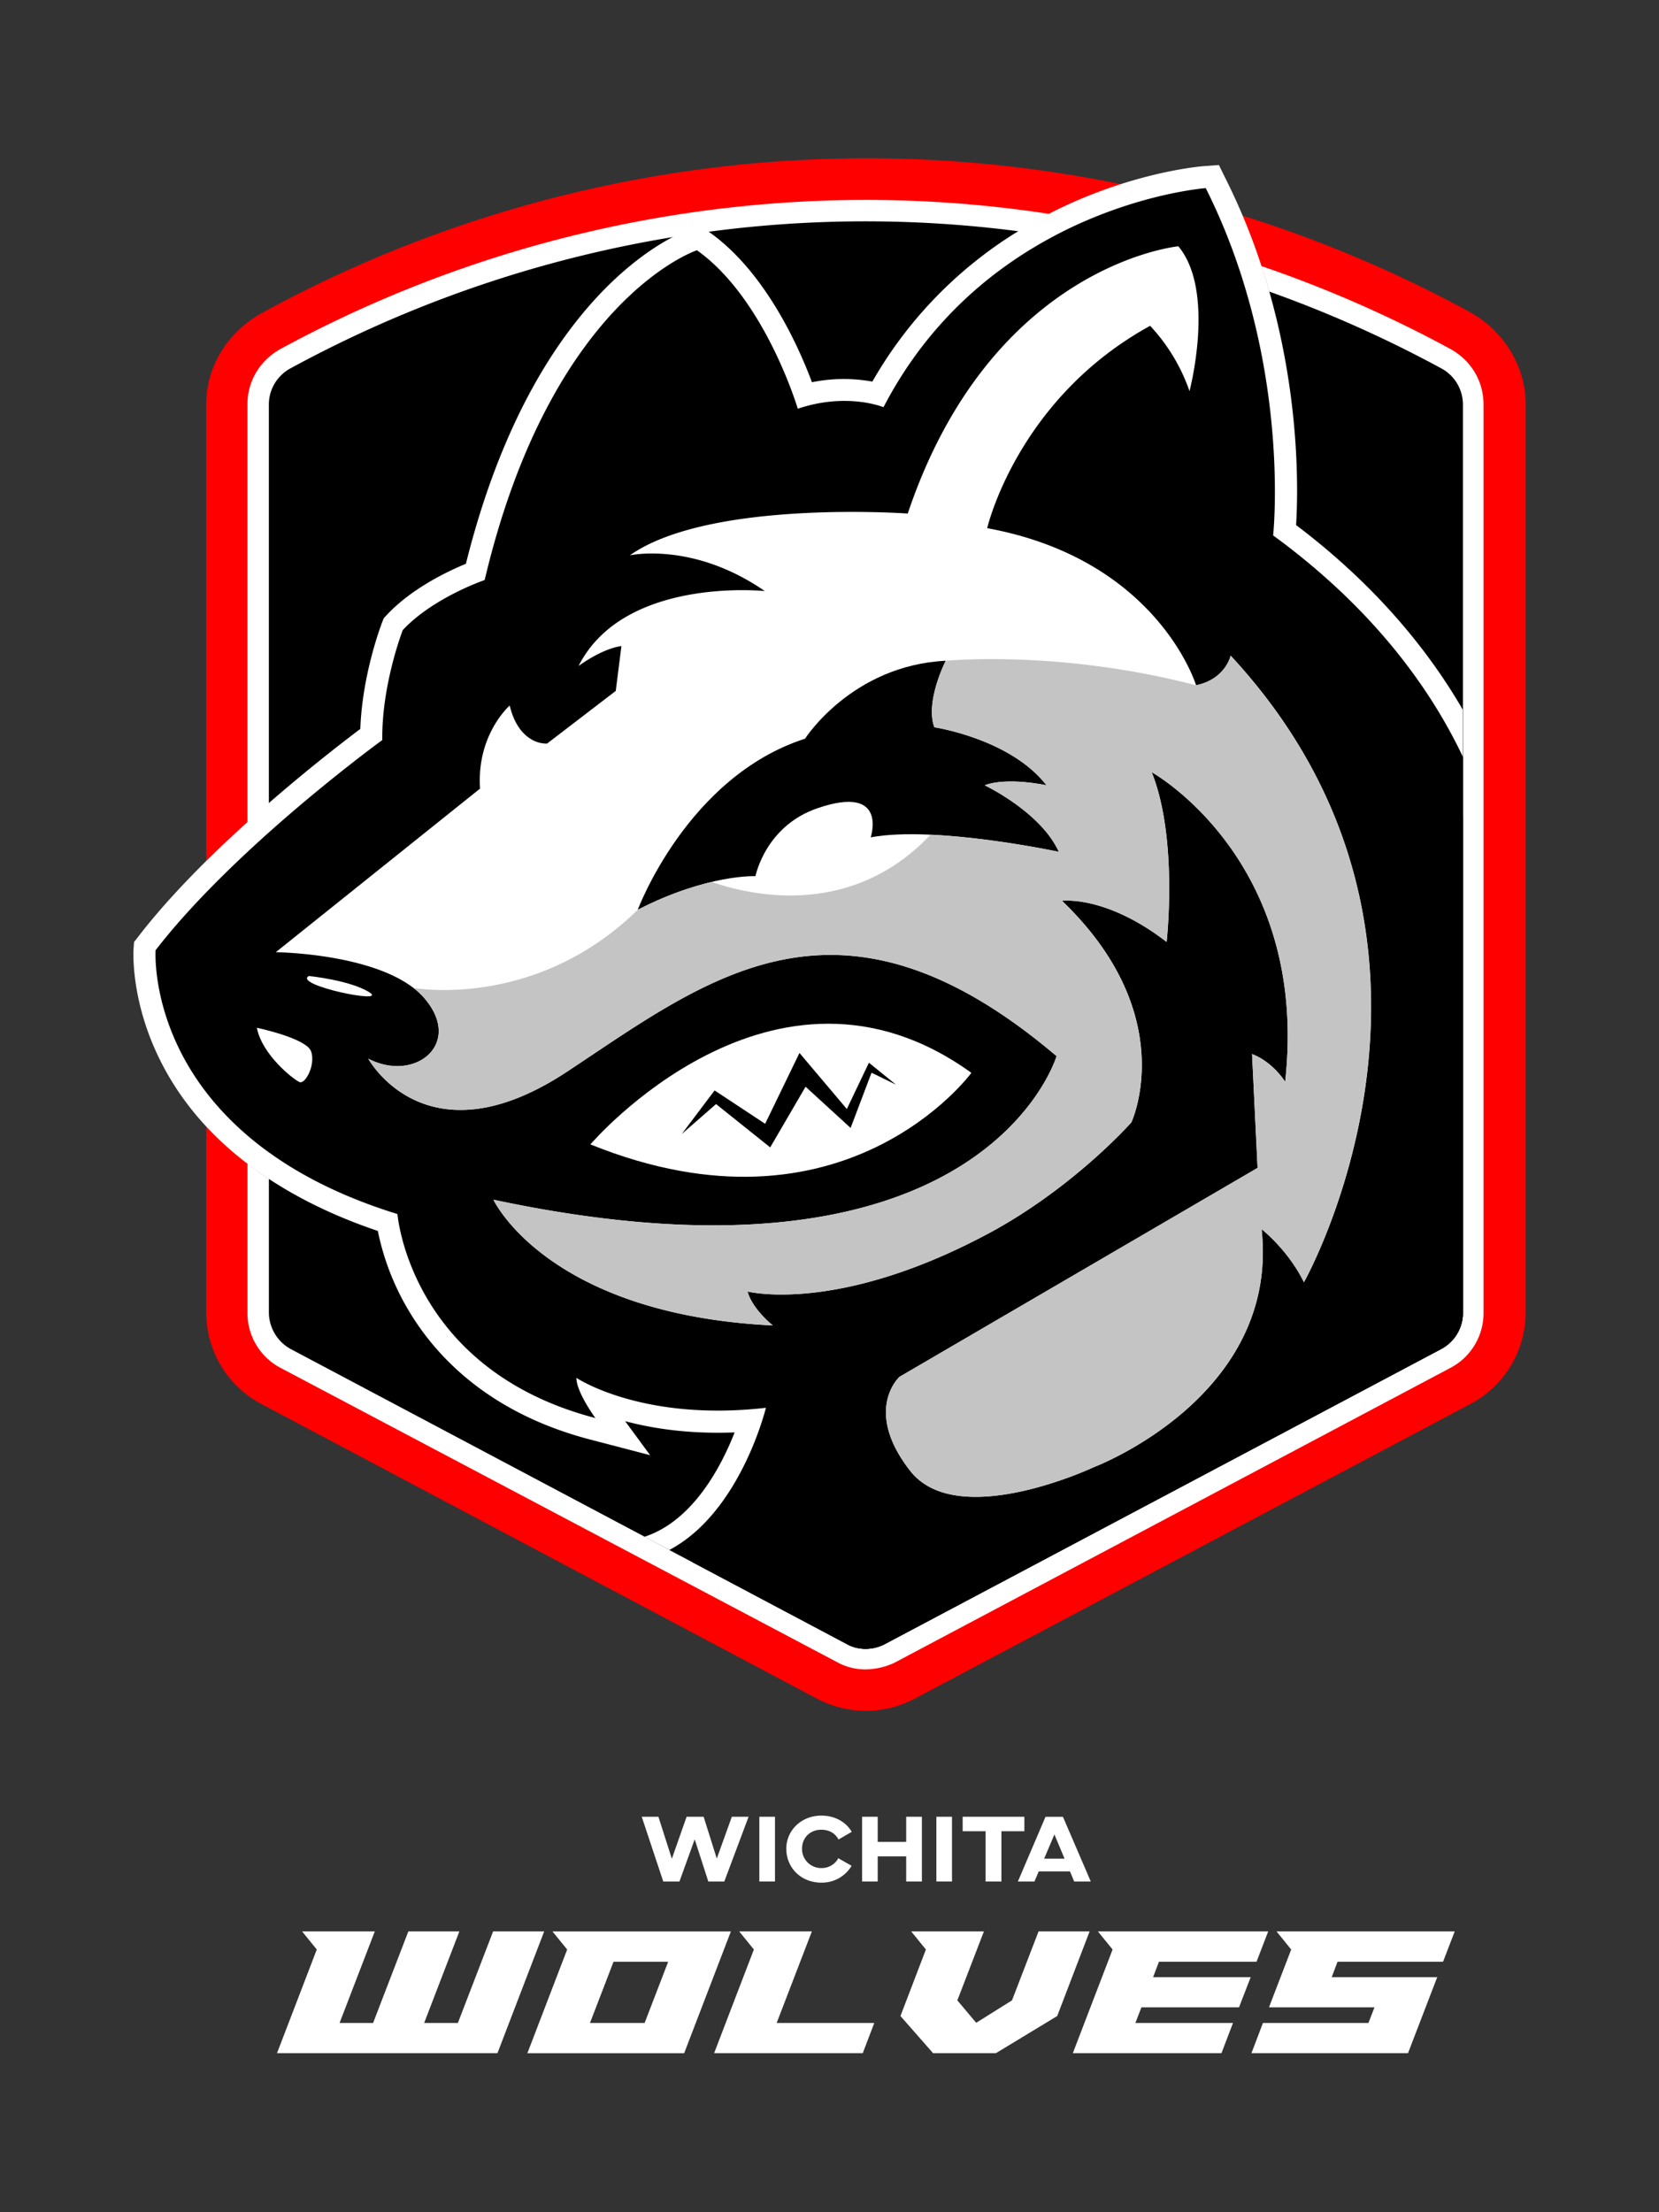 <svg xmlns="http://www.w3.org/2000/svg" viewBox="0 0 1200 1600"><rect x="0" y="0" width="1200" height="1600" fill="#333333" stroke="none"/><defs><style>.cls-1{fill:red;}.cls-2{fill:#fff;}.cls-3{fill:#c4c4c4;}</style></defs><title>logo_text_alt</title><g id="Alt"><g id="Logo_Text-2" data-name="Logo Text"><g id="Name"><path class="cls-1" d="M189.09,1015.47l402.36,213.37a75.77,75.77,0,0,0,69.73,0l402.36-213.37a74.93,74.93,0,0,0,40-66.17V292.42c0-27.42-15.51-52.46-39.38-66.18a911.17,911.17,0,0,0-874.46,0c-25,13.74-40.54,38.76-40.54,66.18V949.3a74.93,74.93,0,0,0,39.95,66.17"/><path d="M1066.53,292.42V949.31a37.56,37.56,0,0,1-18.36,32.05c-.43.28-.86.53-1.31.77l-402.4,213.32a43.44,43.44,0,0,1-18.48,4.17c-6,0-11.91-1.79-17.29-4.17l-115.38-61.18-17.59-9.33L455.16,1114,206.36,982.08a36.52,36.52,0,0,1-19.67-32.78V292.42c0-13.74,7.76-26.23,20.28-33.38,128.15-69.75,273-107.3,419.64-107.3a874,874,0,0,1,121.6,8.53q13.35,1.89,26.62,4.18,14.08,2.42,28.1,5.29,37.55,7.75,74.34,18.72,9.54,2.83,19,5.93h0q9.47,3,18.84,6.33A863,863,0,0,1,1046.23,259a38,38,0,0,1,20.28,33.38"/><path class="cls-2" d="M915.14,200.72c-.86-2.74-1.73-5.49-2.64-8.24q-9.48-3.24-19-6.28h0c-6.41-2-12.77-4-19.23-5.85Q845,171.8,815.34,165.24q-14.58-3.23-29.21-5.91h0c-9.16-1.72-18.32-3.27-27.56-4.67A876.45,876.45,0,0,0,626,144.59,888,888,0,0,0,202.78,252.47c-14.89,8.34-23.8,23.26-23.8,40V841.65c2.55,2,5.12,3.86,7.74,5.7s5.15,3.58,7.75,5.27V292.42a29.74,29.74,0,0,1,16.09-26.24,873.73,873.73,0,0,1,276-94.69q13.1-2.16,26.23-3.9a857.1,857.1,0,0,1,223.67-.36c8.52,1.09,17,2.32,25.53,3.67q13.43,2.13,26.8,4.69a873.81,873.81,0,0,1,92,22.89q9.44,2.88,18.75,6h0c6.25,2.06,12.43,4.2,18.61,6.41-.92-3.37-2-6.78-3-10.18m-37.87-12.27c-1-2.7-2-5.39-3-8.11q-29.25-8.52-58.91-15.07c-4,1.34-8.15,2.83-12.41,4.48s-8.87,3.52-13.45,5.55l-.72.31a877.08,877.08,0,0,1,92,22.89q-1.66-5-3.51-10.07"/><path class="cls-2" d="M1073.08,292.42V949.31a44.72,44.72,0,0,1-23.81,39.94L646.92,1202.62a50.64,50.64,0,0,1-20.86,4.78A42.22,42.22,0,0,1,605.2,1202L202.78,989.25A44.78,44.78,0,0,1,179,949.31V841.65c2.55,2,5.12,3.86,7.74,5.7s5.15,3.58,7.75,5.27v96.69A30.4,30.4,0,0,0,210,975.55l256.23,135.87,18,9.59,16.57,8.78,111.51,59.14c8.34,4.77,19.07,4.77,28,0l402.35-213.37a29.63,29.63,0,0,0,15.52-26.23V292.42a29.74,29.74,0,0,0-16.11-26.24,881.35,881.35,0,0,0-123.93-55.27c-.91-3.37-2-6.78-3-10.19-.85-2.74-1.72-5.49-2.64-8.24a887.86,887.86,0,0,1,136.75,60c14.93,8.34,23.81,23.26,23.81,40"/><path d="M920.92,387.24s9.12-84.16-21.4-182.74q-1.54-5.06-3.25-10.12c-.91-2.75-1.83-5.45-2.81-8.18a445,445,0,0,0-21.34-50.15s-38.17,2.81-86,23.32c-3.67,1.56-7.47,3.27-11.3,5.07-4.24,2-8.53,4.16-12.87,6.48-43.37,23-90.45,61.05-122.9,123.63,0,0-26.34-11-62,1.11,0,0-23.58-79.53-72.93-114.63,0,0-105.31,34.54-153.56,238.56,0,0-37.29,12.62-59.24,36.2,0,0-15.36,39.48-14.8,79.51,0,0-38.72,28.15-82.09,66.85-2.57,2.28-5.15,4.58-7.74,7s-5.18,4.73-7.75,7.15c-23.74,22.11-47.62,46.7-66.39,71,0,0-5.1,72.9,66.39,134,2.47,2.15,5.07,4.26,7.75,6.37,2.5,2,5.07,3.9,7.74,5.8,23.6,17,54,32.58,93.06,44.68,0,0,8.76,112.42,143.13,147.53,0,0-13.73-18.66-13.73-29.06,0,0,47.39,31.89,137.08,21.65,0,0-18.22,75.51-69.78,102.81l16.57,8.78,111.51,59.14c8.34,4.78,19.07,4.78,28,0l402.35-213.36a29.66,29.66,0,0,0,15.52-26.24V547.42c-22.51-47.54-63.33-106.23-137.26-160.18"/><path class="cls-2" d="M937.5,379.68c1.48-24,2.81-91-19.38-168.77-.91-3.37-2-6.78-3-10.19-.85-2.74-1.72-5.49-2.64-8.24a460.81,460.81,0,0,0-26.12-63.58l-4.71-9.55-10.66.79c-1.7.12-42.5,3.33-93.17,25.42-6.14,2.67-12.57,5.7-19.23,9.16-3.39,1.75-6.84,3.62-10.35,5.58-3.88,2.18-7.8,4.48-11.77,6.95A304.77,304.77,0,0,0,631,276a115,115,0,0,0-43.68.46c-9.74-26-33.71-79.75-74-108.38l-.61-.44-6-4.24-7.65,2.52a87.89,87.89,0,0,0-12.62,5.62C455.94,187.53,378,243.22,337,407.76c-13.34,5.49-39.47,17.94-57.4,37.2l-2.06,2.25L276.45,450c-.62,1.61-14.46,37.66-15.81,77.19-11.59,8.7-37.15,28.39-66.2,53.64-2.55,2.21-5.15,4.48-7.74,6.79s-5.16,4.58-7.75,7c-27.66,25-56.78,54-79,82.89l-3,3.83-.34,4.8c-.1,1.57-2.38,38.4,20.09,82.42C132.23,799,154.36,822.92,179,841.68c2.56,2,5.13,3.87,7.75,5.71s5.16,3.58,7.75,5.26c26.09,17.2,53.87,29.25,78.8,37.63a183.24,183.24,0,0,0,21.66,56.49c18.85,32.26,57,74.79,131.71,94.33l43.59,11.37-18.09-24.6c19.91,5.33,46.45,9.42,79.21,8.12-9.78,24.89-30.22,64-65.16,75.48l18,9.54,16.57,8.78c50.11-33.25,67.84-104.12,68.75-107.84l5.35-22.22-22.68,2.6c-65.55,7.49-111.37-9.21-126.37-19.05L401,966.52v30a18.43,18.43,0,0,0,.08,2.09C367,983.8,340.86,961.43,323.2,931.85c-17.4-29.11-19.77-54.85-19.79-55.05l-.84-10.8-10.36-3.2c-39.42-12.16-72.09-28.66-97.77-49.21q-4-3.2-7.74-6.52c-2.68-2.37-5.25-4.78-7.75-7.24a177.29,177.29,0,0,1-33-44.2c-14.81-28.25-17.18-53-17.5-62.81,14.65-18.43,32.34-37,50.47-54.49q3.86-3.71,7.75-7.37c2.57-2.41,5.17-4.81,7.74-7.19,46.28-42.48,90.81-75,91.48-75.5l6.7-4.87-.12-8.24c-.42-30.48,9.47-61.32,12.67-70.7,19.13-18.88,50.22-29.63,50.52-29.75l8.38-2.82,2-8.62c13.09-55.37,39.18-132.68,89.12-186.53,19.83-21.42,37.31-32.35,46.66-37.21,39.55,33.77,59.68,100,59.87,100.67l4.71,15.89,15.72-5.3c29-9.81,50-1.77,50.7-1.5l13.57,5.65,6.74-13c29.58-57,75.21-99.52,135.54-126.29.23-.09.47-.21.71-.31q6.87-3,13.45-5.55c4.26-1.65,8.41-3.13,12.41-4.48a295.52,295.52,0,0,1,47.43-11.9c4.22,9,8,18,11.47,27,1,2.74,2.06,5.41,3,8.1q1.83,5.06,3.51,10.08c33.1,98.51,24.39,186,24.27,187l-1,9.16,7.47,5.43c79.09,57.69,117.91,120.81,136.56,163.6,4.08,9.35,7.41,18.2,10.07,26.32V513.22c-23.38-40.4-60.92-88.45-120.66-133.56"/><path d="M1058.18,547.42V949.31a29.63,29.63,0,0,1-15.51,26.24L640.32,1188.92c-8.94,4.77-19.67,4.77-28,0L500.8,1129.77,484.2,1121C535.76,1093.71,554,1018.2,554,1018.2c-89.68,10.24-137.08-21.66-137.08-21.66,0,10.41,13.73,29.07,13.73,29.07C296.26,990.5,287.5,878.08,287.5,878.08,248.41,866,218,850.42,194.43,833.4c-2.67-1.9-5.24-3.84-7.74-5.8-2.68-2.11-5.28-4.22-7.75-6.37-71.48-61.1-66.38-134-66.38-134,18.74-24.29,42.65-48.84,66.39-71,2.57-2.42,5.17-4.8,7.75-7.15s5.17-4.7,7.74-7c43.37-38.7,82.09-66.85,82.09-66.85-.56-40,14.8-79.51,14.8-79.51,22-23.57,59.24-36.2,59.24-36.2C398.82,215.6,504.12,181,504.12,181c49.36,35.09,72.94,114.63,72.94,114.63,35.66-12.07,62-1.11,62-1.11C671.51,232,718.59,194,762,170.93q6.51-3.47,12.87-6.48c3.81-1.83,7.58-3.51,11.28-5.07h0c47.83-20.51,86-23.32,86-23.32a438.7,438.7,0,0,1,21.32,50.15h0c1,2.75,1.9,5.49,2.81,8.18h0c1.13,3.38,2.23,6.75,3.24,10.12h0c30.49,98.56,21.38,182.74,21.38,182.74,73.94,54,114.75,112.64,137.26,160.17"/><path class="cls-2" d="M943.15,927.33C931.58,903.8,912.55,889,912.55,889c13.21,121.49-121.46,172.17-121.46,172.17s-98.57,46.49-132.78,2.57-7.67-67.94-7.67-67.94l259-151.1-4-82.34c15.4,5.92,23.94,20.07,23.94,20.07,17.77-160.62-96.54-224-96.54-224,19.31,47.89,10.82,122.81,10.82,122.81-44-34-75.69-29.76-75.69-29.76,86.48,83,50.19,160.26,50.19,160.26S778.47,857,718.89,890C607,951.14,540.72,934.09,540.72,934.09c3.4,12.68,18.26,24.54,18.26,24.54-163.39-8-202.07-90.93-202.07-90.93,354.77,75.51,407.33-103.85,407.33-103.85C607,630.44,512.64,707.36,410.39,774.94c-101.09,66.9-143.13-7.61-144-9.24C300,783.18,335,755.18,307.3,722.33s-107.8-33.65-107.8-33.65L347,570.55l.24-.2a84,84,0,0,1,.26-14.79c3.12-29.54,21.17-45.27,21.17-45.27,3.23,13.44,9.27,20.33,14.76,23.87a21.75,21.75,0,0,0,12.26,3.66l.35-.28,49.35-37.83,4.1-32.45c-14.65,2.07-31,14.44-31,14.44,32.75-64.94,134.72-54.2,134.72-54.2-52.07-36-97.62-25.85-97.62-25.85,57.57-40.57,201-30.22,201-30.22C717.31,191,852.33,178.14,852.33,178.14c27.17,32.54,8.07,104.74,8.07,104.74a132.8,132.8,0,0,0-28.47-47.23C735.66,288.5,714.06,382,714.06,382c123.62,22.66,151.09,113.63,151.09,113.63,21.42-4.45,25.05-21.43,25.05-21.43,191.84,207,53,453.18,53,453.18"/><path class="cls-2" d="M185.77,743.34s35.93,7.52,39.28,17.13-4.17,23.81-8.35,22.15S189.55,763,185.79,743.35"/><path class="cls-2" d="M427.05,827.69s132.34-155.13,275.58-51.75c0,0-92,126-275.58,51.75"/><polygon points="493.1 820.21 516.89 788.67 553.45 812.8 578.28 761.55 612.54 802.11 628.52 768.62 648.08 784.49 630.41 775.84 615.27 815.79 582.69 785.97 557.11 829.85 517.93 798.53 493.1 820.21"/><path d="M461.31,658s35.76-96.26,121-123.74c0,0,33.7-52.94,101.77-56.38,0,0-15.13,29.57-8.24,48.13,0,0,55,8.24,81.14,41.94,0,0-28.2-6.19-44.7,0,0,0,40.57,19.24,53.63,48.14,0,0-89.58-19.13-136.11-10.48,0,0,12.92-38.71-38.47-21.06-37.84,12.9-44.88,49.16-44.88,49.16S512,632,461.31,658"/><path class="cls-2" d="M223.4,705.89s30.26,3.08,43.9,11.9-55.66-5.36-43.9-11.9"/><path class="cls-3" d="M943.15,927.33C931.58,903.8,912.55,889,912.55,889c13.2,121.48-121.46,172.16-121.46,172.16s-98.57,46.49-132.78,2.56-7.67-67.93-7.67-67.93l259-151.1-4-82.34c15.41,5.91,23.94,20.07,23.94,20.07C947.3,621.84,833,558.5,833,558.5c19.31,47.88,10.82,122.81,10.82,122.81-44-34-75.7-29.76-75.7-29.76,86.49,83,50.19,160.26,50.19,160.26S778.46,857,718.89,890C607,951.13,540.72,934.09,540.72,934.09c3.39,12.68,18.26,24.54,18.26,24.54-163.4-8-202.07-90.93-202.07-90.93,354.77,75.5,407.33-103.85,407.33-103.85C607,630.44,512.59,707.36,410.39,774.94c-101.09,66.9-143.13-7.61-144-9.24C300,783.18,335,755.18,307.3,722.33a52.36,52.36,0,0,0-8.31-7.85S386.91,730.8,461.32,658h.05a236.76,236.76,0,0,1,53.47-20.15h0c18.67,6.41,96.93,30.8,158.23-34.13h0c44.19,2,92.79,12.41,92.79,12.41C752.81,587.26,712.24,568,712.24,568c16.49-6.19,44.69,0,44.69,0-26.08-33.73-81.08-42-81.08-42-6.68-18.09,7.5-46.63,8.24-48.08v0s81.82-8.14,181,17.7c21.41-4.43,25-21.43,25-21.43,191.84,207,53,453.2,53,453.2"/><polygon class="cls-2" points="541.47 1313.98 523.91 1360.82 512.34 1360.82 502.49 1330.31 491.46 1360.82 479.76 1360.82 464.19 1313.98 476.25 1313.98 485.96 1344.35 496.64 1313.98 508.96 1313.98 518.47 1344.22 529.35 1313.98 541.47 1313.98"/><rect class="cls-2" x="549.26" y="1313.98" width="11.3" height="46.83"/><path class="cls-2" d="M616,1349.46a25.09,25.09,0,0,1-21.91,12.18c-14.65,0-25.34-10.74-25.34-24.58,0-13,10.67-23.91,25.34-23.91,10,0,17.84,4.69,22,11.72l-9.57,5.57c-2.21-4.27-6.55-7.09-12.47-7.09-8.24,0-13.92,6-13.92,13.73a13.82,13.82,0,0,0,13.65,14h.27a13.63,13.63,0,0,0,12.33-7.1Z"/><polygon class="cls-2" points="666.83 1360.82 655.47 1360.82 655.47 1342.63 634.87 1342.63 634.87 1360.82 623.58 1360.82 623.58 1313.98 634.87 1313.98 634.87 1332.17 655.47 1332.17 655.47 1313.98 666.83 1313.98 666.83 1360.82"/><rect class="cls-2" x="677.31" y="1313.98" width="11.3" height="46.83"/><polygon class="cls-2" points="740.95 1324.45 724.35 1324.45 724.35 1360.82 712.91 1360.82 712.91 1324.45 696.32 1324.45 696.32 1313.98 740.95 1313.98 740.95 1324.45"/><path class="cls-2" d="M773.94,1353.51H751.35l-3.1,7.33h-12l20-46.84h12.6l20.15,46.84H777Zm-3.92-9.22-7.33-17.5-7.43,17.5Z"/><polygon class="cls-2" points="356.69 1396.89 339.72 1440.97 331.19 1463.13 306.81 1463.13 315.32 1440.97 332.28 1396.89 295.37 1396.89 278.39 1440.97 269.87 1463.13 245.62 1463.13 254.14 1440.97 271.1 1396.89 218.5 1396.89 229.13 1409.99 217.25 1440.97 200.37 1484.95 359.83 1484.95 376.7 1440.97 393.63 1396.89 356.69 1396.89"/><path class="cls-2" d="M399.61,1396.92,410.25,1410l-11.91,31-16.87,44h113.4l16.88-44,16.92-44.08Zm66.65,66.23H426.73l8.53-22.15,8.51-22.12h39.52l-8.5,22.12Z"/><polygon class="cls-2" points="561.78 1463.13 570.3 1440.97 587.26 1396.89 534.66 1396.89 545.3 1409.99 533.41 1440.97 516.55 1484.95 624.06 1484.95 632.38 1463.13 561.78 1463.13"/><polygon class="cls-2" points="751.22 1396.89 734.24 1440.97 732 1446.78 706.11 1462.99 692.47 1446.78 694.72 1440.97 711.69 1396.89 659.08 1396.89 669.73 1409.99 657.88 1440.97 651.32 1458.1 674.9 1484.95 720.41 1484.95 764.72 1458.1 771.27 1440.97 788.15 1396.89 751.22 1396.89"/><polygon class="cls-2" points="908.89 1418.84 917.33 1396.89 794.14 1396.89 804.77 1409.99 792.88 1440.97 776.02 1484.95 883.53 1484.95 891.85 1463.13 821.26 1463.13 825.62 1451.82 896.21 1451.82 900.41 1440.97 904.65 1430.02 834.07 1430.02 838.3 1418.84 908.89 1418.84"/><polygon class="cls-2" points="1043.8 1418.84 1052.24 1396.89 923.33 1396.89 933.96 1409.99 922.05 1440.97 917.89 1451.82 994.19 1451.82 989.83 1463.13 913.51 1463.13 905.21 1484.95 1018.46 1484.95 1035.36 1440.97 1039.58 1430.02 963.26 1430.02 967.48 1418.84 1043.8 1418.84"/></g></g></g></svg>